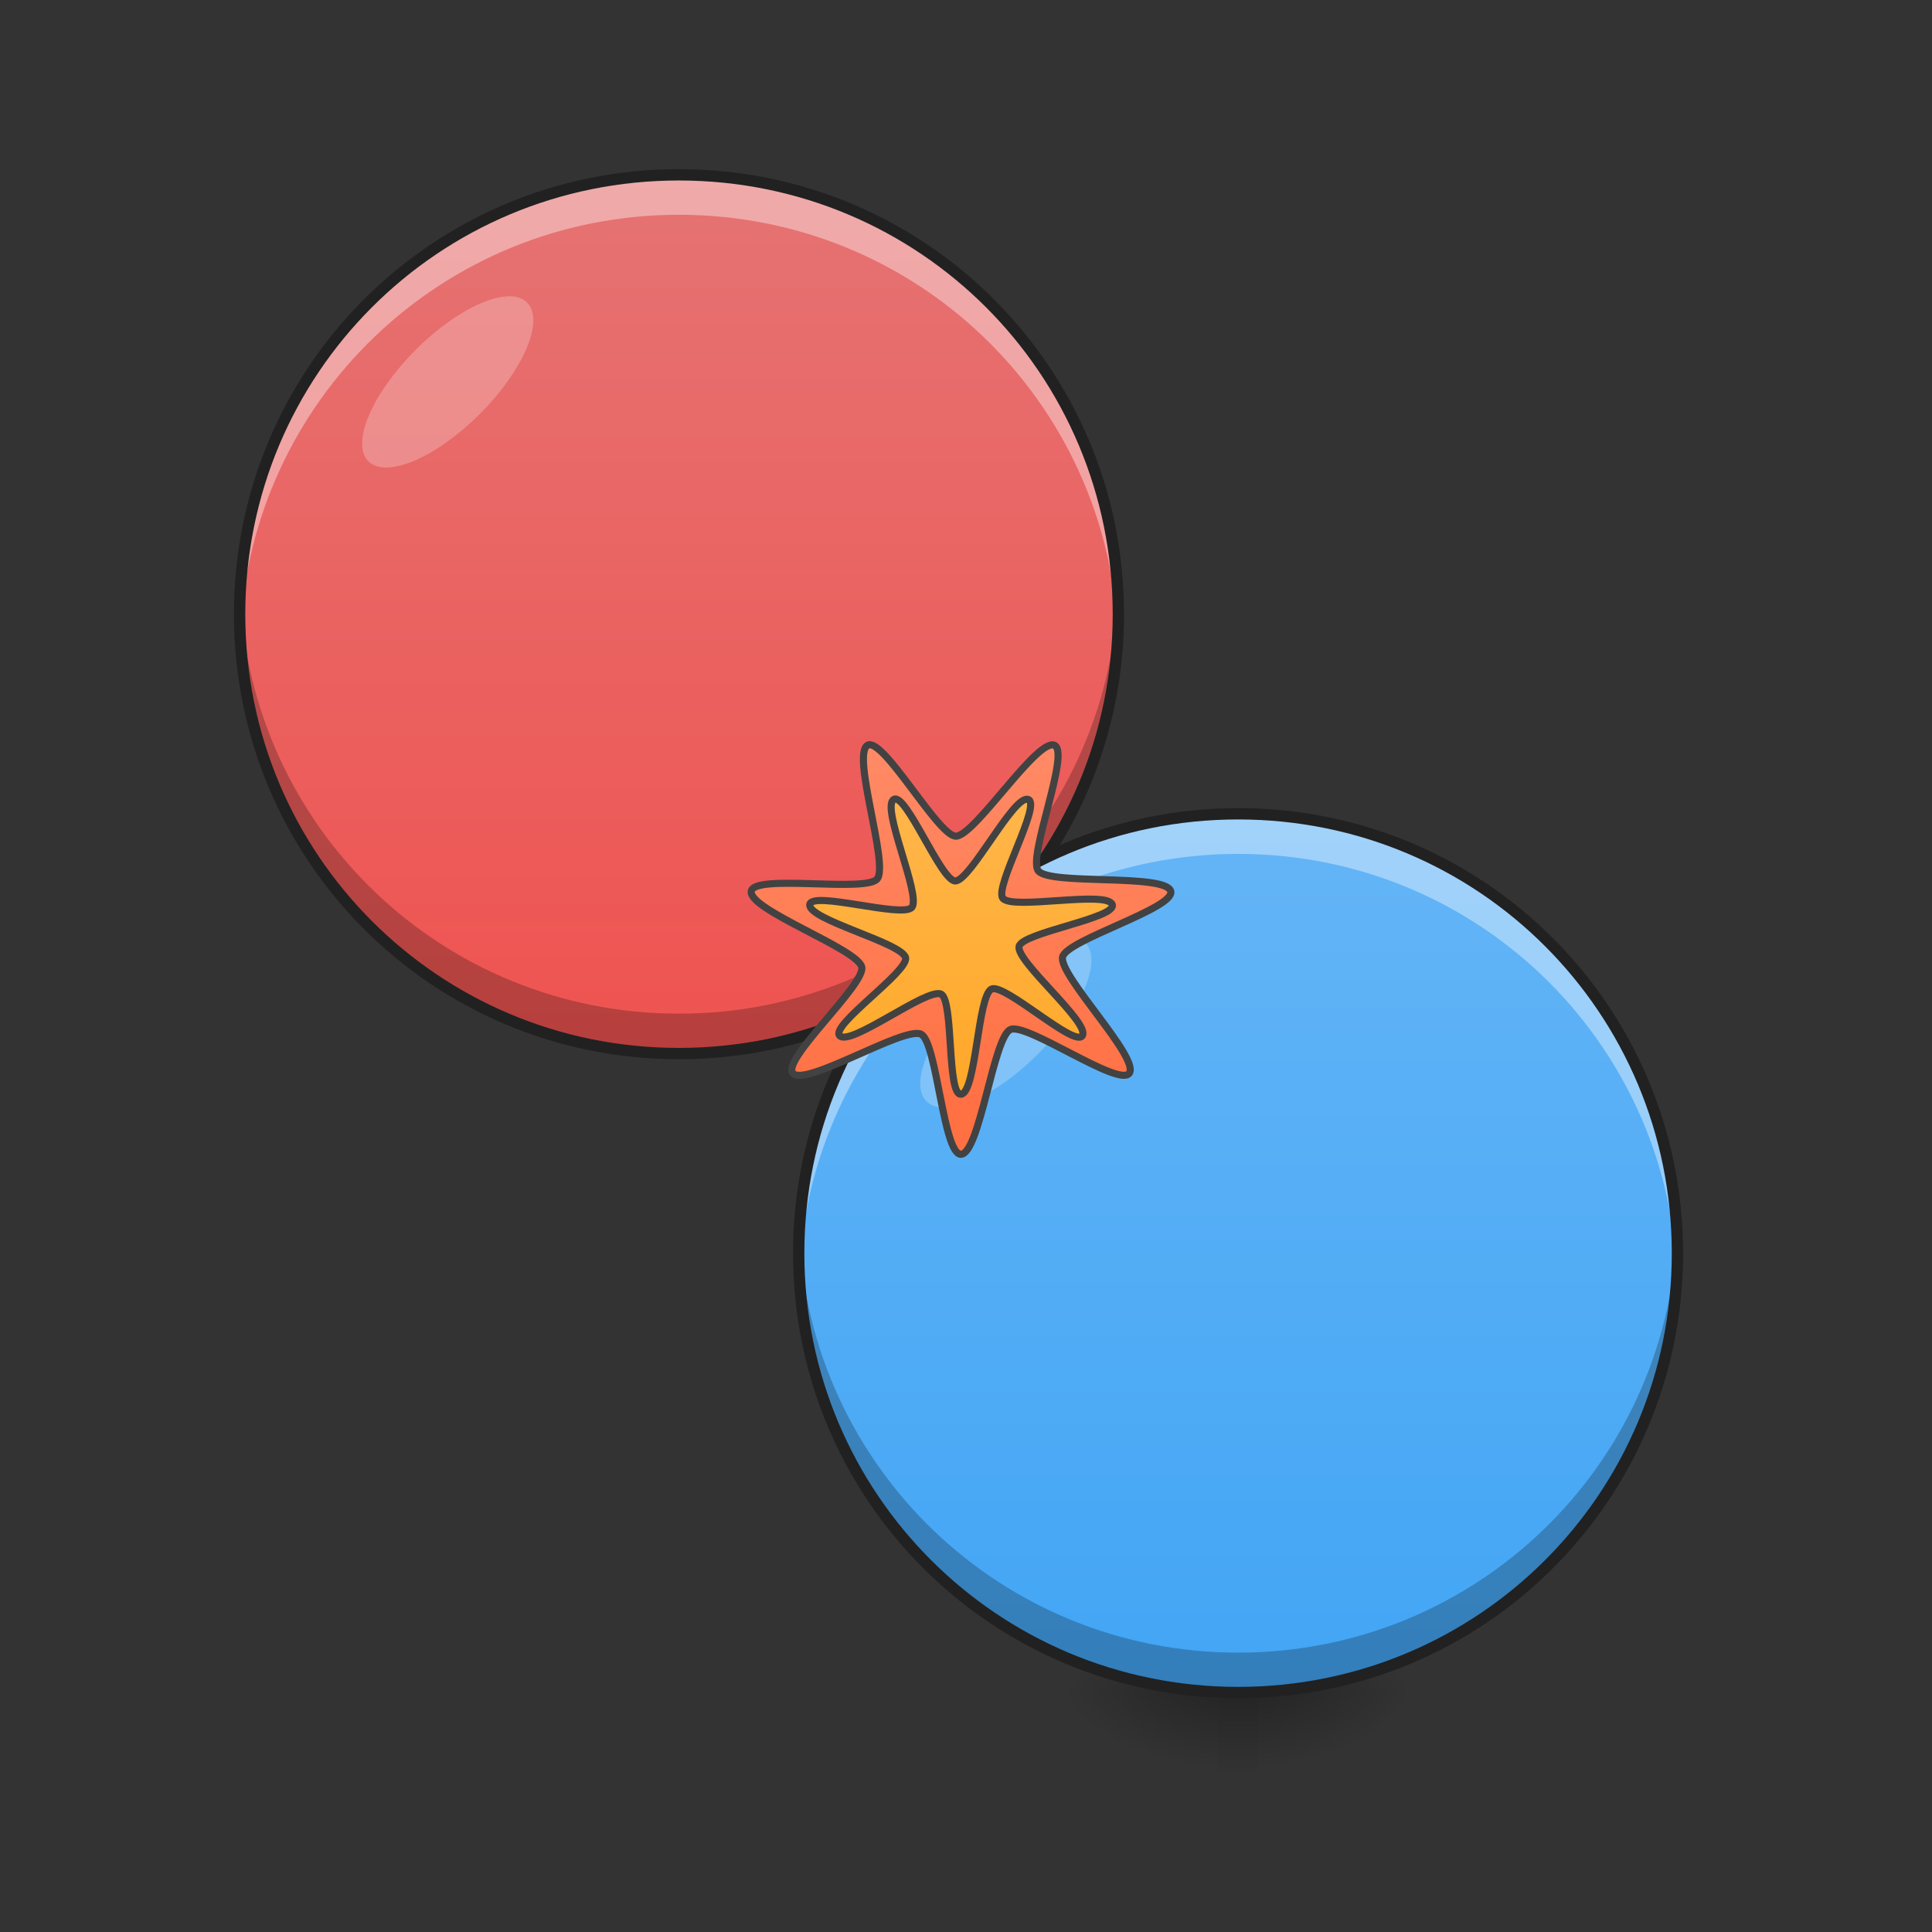 <?xml version="1.0" encoding="UTF-8"?>
<svg xmlns="http://www.w3.org/2000/svg" xmlns:xlink="http://www.w3.org/1999/xlink" width="48pt" height="48pt" viewBox="0 0 48 48" version="1.1">
<rect x="0" y="0" width="48" height="48" fill="#333333" stroke="none"/>
<defs>
<linearGradient id="linear0" gradientUnits="userSpaceOnUse" x1="254" y1="233.5" x2="254" y2="254.667" gradientTransform="matrix(0.003,0,0,0.094,29.967,20.158)">
<stop offset="0" style="stop-color:rgb(0%,0%,0%);stop-opacity:0.275;"/>
<stop offset="1" style="stop-color:rgb(0%,0%,0%);stop-opacity:0;"/>
</linearGradient>
<radialGradient id="radial0" gradientUnits="userSpaceOnUse" cx="450.909" cy="189.579" fx="450.909" fy="189.579" r="21.167" gradientTransform="matrix(0,-0.117,-0.211,-0,70.754,95.393)">
<stop offset="0" style="stop-color:rgb(0%,0%,0%);stop-opacity:0.314;"/>
<stop offset="0.222" style="stop-color:rgb(0%,0%,0%);stop-opacity:0.275;"/>
<stop offset="1" style="stop-color:rgb(0%,0%,0%);stop-opacity:0;"/>
</radialGradient>
<radialGradient id="radial1" gradientUnits="userSpaceOnUse" cx="450.909" cy="189.579" fx="450.909" fy="189.579" r="21.167" gradientTransform="matrix(-0,0.117,0.211,0,-9.232,-11.291)">
<stop offset="0" style="stop-color:rgb(0%,0%,0%);stop-opacity:0.314;"/>
<stop offset="0.222" style="stop-color:rgb(0%,0%,0%);stop-opacity:0.275;"/>
<stop offset="1" style="stop-color:rgb(0%,0%,0%);stop-opacity:0;"/>
</radialGradient>
<radialGradient id="radial2" gradientUnits="userSpaceOnUse" cx="450.909" cy="189.579" fx="450.909" fy="189.579" r="21.167" gradientTransform="matrix(-0,-0.117,0.211,-0,-9.232,95.393)">
<stop offset="0" style="stop-color:rgb(0%,0%,0%);stop-opacity:0.314;"/>
<stop offset="0.222" style="stop-color:rgb(0%,0%,0%);stop-opacity:0.275;"/>
<stop offset="1" style="stop-color:rgb(0%,0%,0%);stop-opacity:0;"/>
</radialGradient>
<radialGradient id="radial3" gradientUnits="userSpaceOnUse" cx="450.909" cy="189.579" fx="450.909" fy="189.579" r="21.167" gradientTransform="matrix(0,0.117,-0.211,0,70.754,-11.291)">
<stop offset="0" style="stop-color:rgb(0%,0%,0%);stop-opacity:0.314;"/>
<stop offset="0.222" style="stop-color:rgb(0%,0%,0%);stop-opacity:0.275;"/>
<stop offset="1" style="stop-color:rgb(0%,0%,0%);stop-opacity:0;"/>
</radialGradient>
<linearGradient id="linear1" gradientUnits="userSpaceOnUse" x1="179.917" y1="64.167" x2="179.917" y2="-168.667" gradientTransform="matrix(0.094,0,0,0.094,0,20.158)">
<stop offset="0" style="stop-color:rgb(93.725%,32.549%,31.373%);stop-opacity:1;"/>
<stop offset="1" style="stop-color:rgb(89.804%,45.098%,45.098%);stop-opacity:1;"/>
</linearGradient>
<linearGradient id="linear2" gradientUnits="userSpaceOnUse" x1="328.083" y1="233.5" x2="328.083" y2="0.667" gradientTransform="matrix(0.094,0,0,0.094,0,20.158)">
<stop offset="0" style="stop-color:rgb(25.882%,64.706%,96.078%);stop-opacity:1;"/>
<stop offset="1" style="stop-color:rgb(39.216%,70.98%,96.471%);stop-opacity:1;"/>
</linearGradient>
<linearGradient id="linear3" gradientUnits="userSpaceOnUse" x1="444.5" y1="-9.917" x2="444.5" y2="-105.167" gradientTransform="matrix(1,0,0,1,-179.917,89.958)">
<stop offset="0" style="stop-color:rgb(100%,43.922%,26.275%);stop-opacity:1;"/>
<stop offset="1" style="stop-color:rgb(100%,54.118%,39.608%);stop-opacity:1;"/>
</linearGradient>
<linearGradient id="linear4" gradientUnits="userSpaceOnUse" x1="428.625" y1="-4.625" x2="428.625" y2="-94.583" gradientTransform="matrix(1,0,0,1,-174.625,84.667)">
<stop offset="0" style="stop-color:rgb(100%,65.49%,14.902%);stop-opacity:1;"/>
<stop offset="1" style="stop-color:rgb(100%,71.765%,30.196%);stop-opacity:1;"/>
</linearGradient>
</defs>
<g id="surface1">
<path style=" stroke:none;fill-rule:nonzero;fill:url(#linear0);" d="M 30.266 41.902 L 31.258 41.902 L 31.258 44.109 L 30.266 44.109 Z M 30.266 41.902 "/>
<path style=" stroke:none;fill-rule:nonzero;fill:url(#radial0);" d="M 31.258 42.051 L 35.227 42.051 L 35.227 40.066 L 31.258 40.066 Z M 31.258 42.051 "/>
<path style=" stroke:none;fill-rule:nonzero;fill:url(#radial1);" d="M 30.266 42.051 L 26.297 42.051 L 26.297 44.035 L 30.266 44.035 Z M 30.266 42.051 "/>
<path style=" stroke:none;fill-rule:nonzero;fill:url(#radial2);" d="M 30.266 42.051 L 26.297 42.051 L 26.297 40.066 L 30.266 40.066 Z M 30.266 42.051 "/>
<path style=" stroke:none;fill-rule:nonzero;fill:url(#radial3);" d="M 31.258 42.051 L 35.227 42.051 L 35.227 44.035 L 31.258 44.035 Z M 31.258 42.051 "/>
<path style=" stroke:none;fill-rule:nonzero;fill:url(#linear1);" d="M 16.867 4.344 C 22.898 4.344 27.785 9.23 27.785 15.258 C 27.785 21.289 22.898 26.176 16.867 26.176 C 10.84 26.176 5.953 21.289 5.953 15.258 C 5.953 9.23 10.84 4.344 16.867 4.344 Z M 16.867 4.344 "/>
<path style=" stroke:none;fill-rule:nonzero;fill:rgb(100%,100%,100%);fill-opacity:0.392;" d="M 16.867 4.344 C 10.82 4.344 5.953 9.211 5.953 15.258 C 5.953 15.426 5.957 15.59 5.965 15.754 C 6.223 9.941 10.988 5.336 16.867 5.336 C 22.75 5.336 27.516 9.941 27.773 15.754 C 27.781 15.59 27.785 15.426 27.785 15.258 C 27.785 9.211 22.914 4.344 16.867 4.344 Z M 16.867 4.344 "/>
<path style=" stroke:none;fill-rule:nonzero;fill:rgb(0%,0%,0%);fill-opacity:0.235;" d="M 16.867 26.176 C 10.82 26.176 5.953 21.305 5.953 15.258 C 5.953 15.094 5.957 14.926 5.965 14.762 C 6.223 20.578 10.988 25.184 16.867 25.184 C 22.75 25.184 27.516 20.578 27.773 14.762 C 27.781 14.926 27.785 15.094 27.785 15.258 C 27.785 21.305 22.914 26.176 16.867 26.176 Z M 16.867 26.176 "/>
<path style=" stroke:none;fill-rule:nonzero;fill:rgb(12.941%,12.941%,12.941%);fill-opacity:1;" d="M 16.867 4.203 C 10.746 4.203 5.812 9.137 5.812 15.258 C 5.812 21.383 10.746 26.316 16.867 26.316 C 22.992 26.316 27.926 21.383 27.926 15.258 C 27.926 9.137 22.992 4.203 16.867 4.203 Z M 16.867 4.484 C 22.84 4.484 27.645 9.289 27.645 15.258 C 27.645 21.23 22.84 26.035 16.867 26.035 C 10.898 26.035 6.094 21.23 6.094 15.258 C 6.094 9.289 10.898 4.484 16.867 4.484 Z M 16.867 4.484 "/>
<path style=" stroke:none;fill-rule:nonzero;fill:url(#linear2);" d="M 30.762 20.219 C 36.789 20.219 41.676 25.109 41.676 31.137 C 41.676 37.164 36.789 42.051 30.762 42.051 C 24.734 42.051 19.844 37.164 19.844 31.137 C 19.844 25.109 24.734 20.219 30.762 20.219 Z M 30.762 20.219 "/>
<path style=" stroke:none;fill-rule:nonzero;fill:rgb(100%,100%,100%);fill-opacity:0.392;" d="M 30.762 20.219 C 24.715 20.219 19.844 25.09 19.844 31.137 C 19.844 31.301 19.848 31.469 19.855 31.633 C 20.113 25.816 24.879 21.215 30.762 21.215 C 36.641 21.215 41.406 25.816 41.664 31.633 C 41.672 31.469 41.676 31.301 41.676 31.137 C 41.676 25.09 36.809 20.219 30.762 20.219 Z M 30.762 20.219 "/>
<path style=" stroke:none;fill-rule:nonzero;fill:rgb(0%,0%,0%);fill-opacity:0.235;" d="M 30.762 42.051 C 24.715 42.051 19.844 37.184 19.844 31.137 C 19.844 30.969 19.848 30.805 19.855 30.641 C 20.113 36.453 24.879 41.059 30.762 41.059 C 36.641 41.059 41.406 36.453 41.664 30.641 C 41.672 30.805 41.676 30.969 41.676 31.137 C 41.676 37.184 36.809 42.051 30.762 42.051 Z M 30.762 42.051 "/>
<path style=" stroke:none;fill-rule:nonzero;fill:rgb(12.941%,12.941%,12.941%);fill-opacity:1;" d="M 30.762 20.078 C 24.637 20.078 19.703 25.012 19.703 31.137 C 19.703 37.258 24.637 42.191 30.762 42.191 C 36.883 42.191 41.816 37.258 41.816 31.137 C 41.816 25.012 36.883 20.078 30.762 20.078 Z M 30.762 20.359 C 36.73 20.359 41.535 25.164 41.535 31.137 C 41.535 37.105 36.73 41.91 30.762 41.91 C 24.789 41.91 19.984 37.105 19.984 31.137 C 19.984 25.164 24.789 20.359 30.762 20.359 Z M 30.762 20.359 "/>
<path style=" stroke:none;fill-rule:nonzero;fill:rgb(100%,100%,100%);fill-opacity:0.235;" d="M 24.191 24.594 C 25.281 23.504 26.52 22.98 26.961 23.418 C 27.402 23.859 26.875 25.098 25.785 26.188 C 24.699 27.277 23.457 27.801 23.02 27.363 C 22.578 26.922 23.105 25.684 24.191 24.594 Z M 24.191 24.594 "/>
<path style=" stroke:none;fill-rule:nonzero;fill:rgb(100%,100%,100%);fill-opacity:0.235;" d="M 10.328 8.691 C 11.418 7.602 12.656 7.078 13.094 7.516 C 13.535 7.957 13.008 9.195 11.922 10.285 C 10.832 11.375 9.594 11.898 9.152 11.461 C 8.711 11.02 9.238 9.781 10.328 8.691 Z M 10.328 8.691 "/>
<path style="fill-rule:nonzero;fill:url(#linear3);stroke-width:1.874;stroke-linecap:round;stroke-linejoin:round;stroke:rgb(25.882%,25.882%,25.882%);stroke-opacity:1;stroke-miterlimit:4;" d="M 254.017 90.637 C 249.31 90.846 247.643 60.89 243.435 58.891 C 238.936 56.724 212.813 72.931 209.563 69.223 C 206.439 65.723 228.811 45.725 227.77 41.142 C 226.645 36.309 197.689 25.977 198.564 21.102 C 199.356 16.478 228.936 21.519 231.853 17.853 C 234.978 13.978 224.979 -15.102 229.311 -17.477 C 233.436 -19.727 247.935 6.562 252.643 6.562 C 257.6 6.562 274.099 -19.394 278.682 -17.477 C 282.973 -15.644 271.516 12.062 274.432 15.728 C 277.515 19.603 308.096 16.353 309.429 21.102 C 310.72 25.602 281.89 33.935 280.848 38.476 C 279.723 43.309 301.346 65.182 298.471 69.223 C 295.722 73.014 271.266 55.641 267.016 57.682 C 262.558 59.849 258.934 90.388 254.017 90.637 Z M 254.017 90.637 " transform="matrix(0.094,0,0,0.094,0,20.158)"/>
<path style="fill-rule:nonzero;fill:url(#linear4);stroke-width:1.874;stroke-linecap:round;stroke-linejoin:round;stroke:rgb(25.882%,25.882%,25.882%);stroke-opacity:1;stroke-miterlimit:4;" d="M 254.017 74.764 C 250.226 75.139 252.101 49.933 248.726 48.308 C 245.06 46.517 224.77 62.224 221.937 59.307 C 219.312 56.599 240.185 42.35 239.352 38.684 C 238.436 34.726 213.521 28.643 214.021 24.644 C 214.521 20.894 238.644 28.31 241.019 25.352 C 243.518 22.186 232.769 -1.062 236.227 -3.145 C 239.435 -5.145 248.685 18.394 252.476 18.394 C 256.517 18.394 267.974 -4.562 271.766 -3.145 C 275.349 -1.854 262.725 20.019 265.058 22.977 C 267.599 26.144 292.68 20.811 293.972 24.644 C 295.18 28.227 270.183 32.018 269.349 35.684 C 268.433 39.642 288.264 55.932 286.056 59.307 C 284.015 62.474 265.475 45.308 262.058 46.975 C 258.392 48.725 258.017 74.347 254.017 74.764 Z M 254.017 74.764 " transform="matrix(0.094,0,0,0.094,0,20.158)"/>
</g>
</svg>
